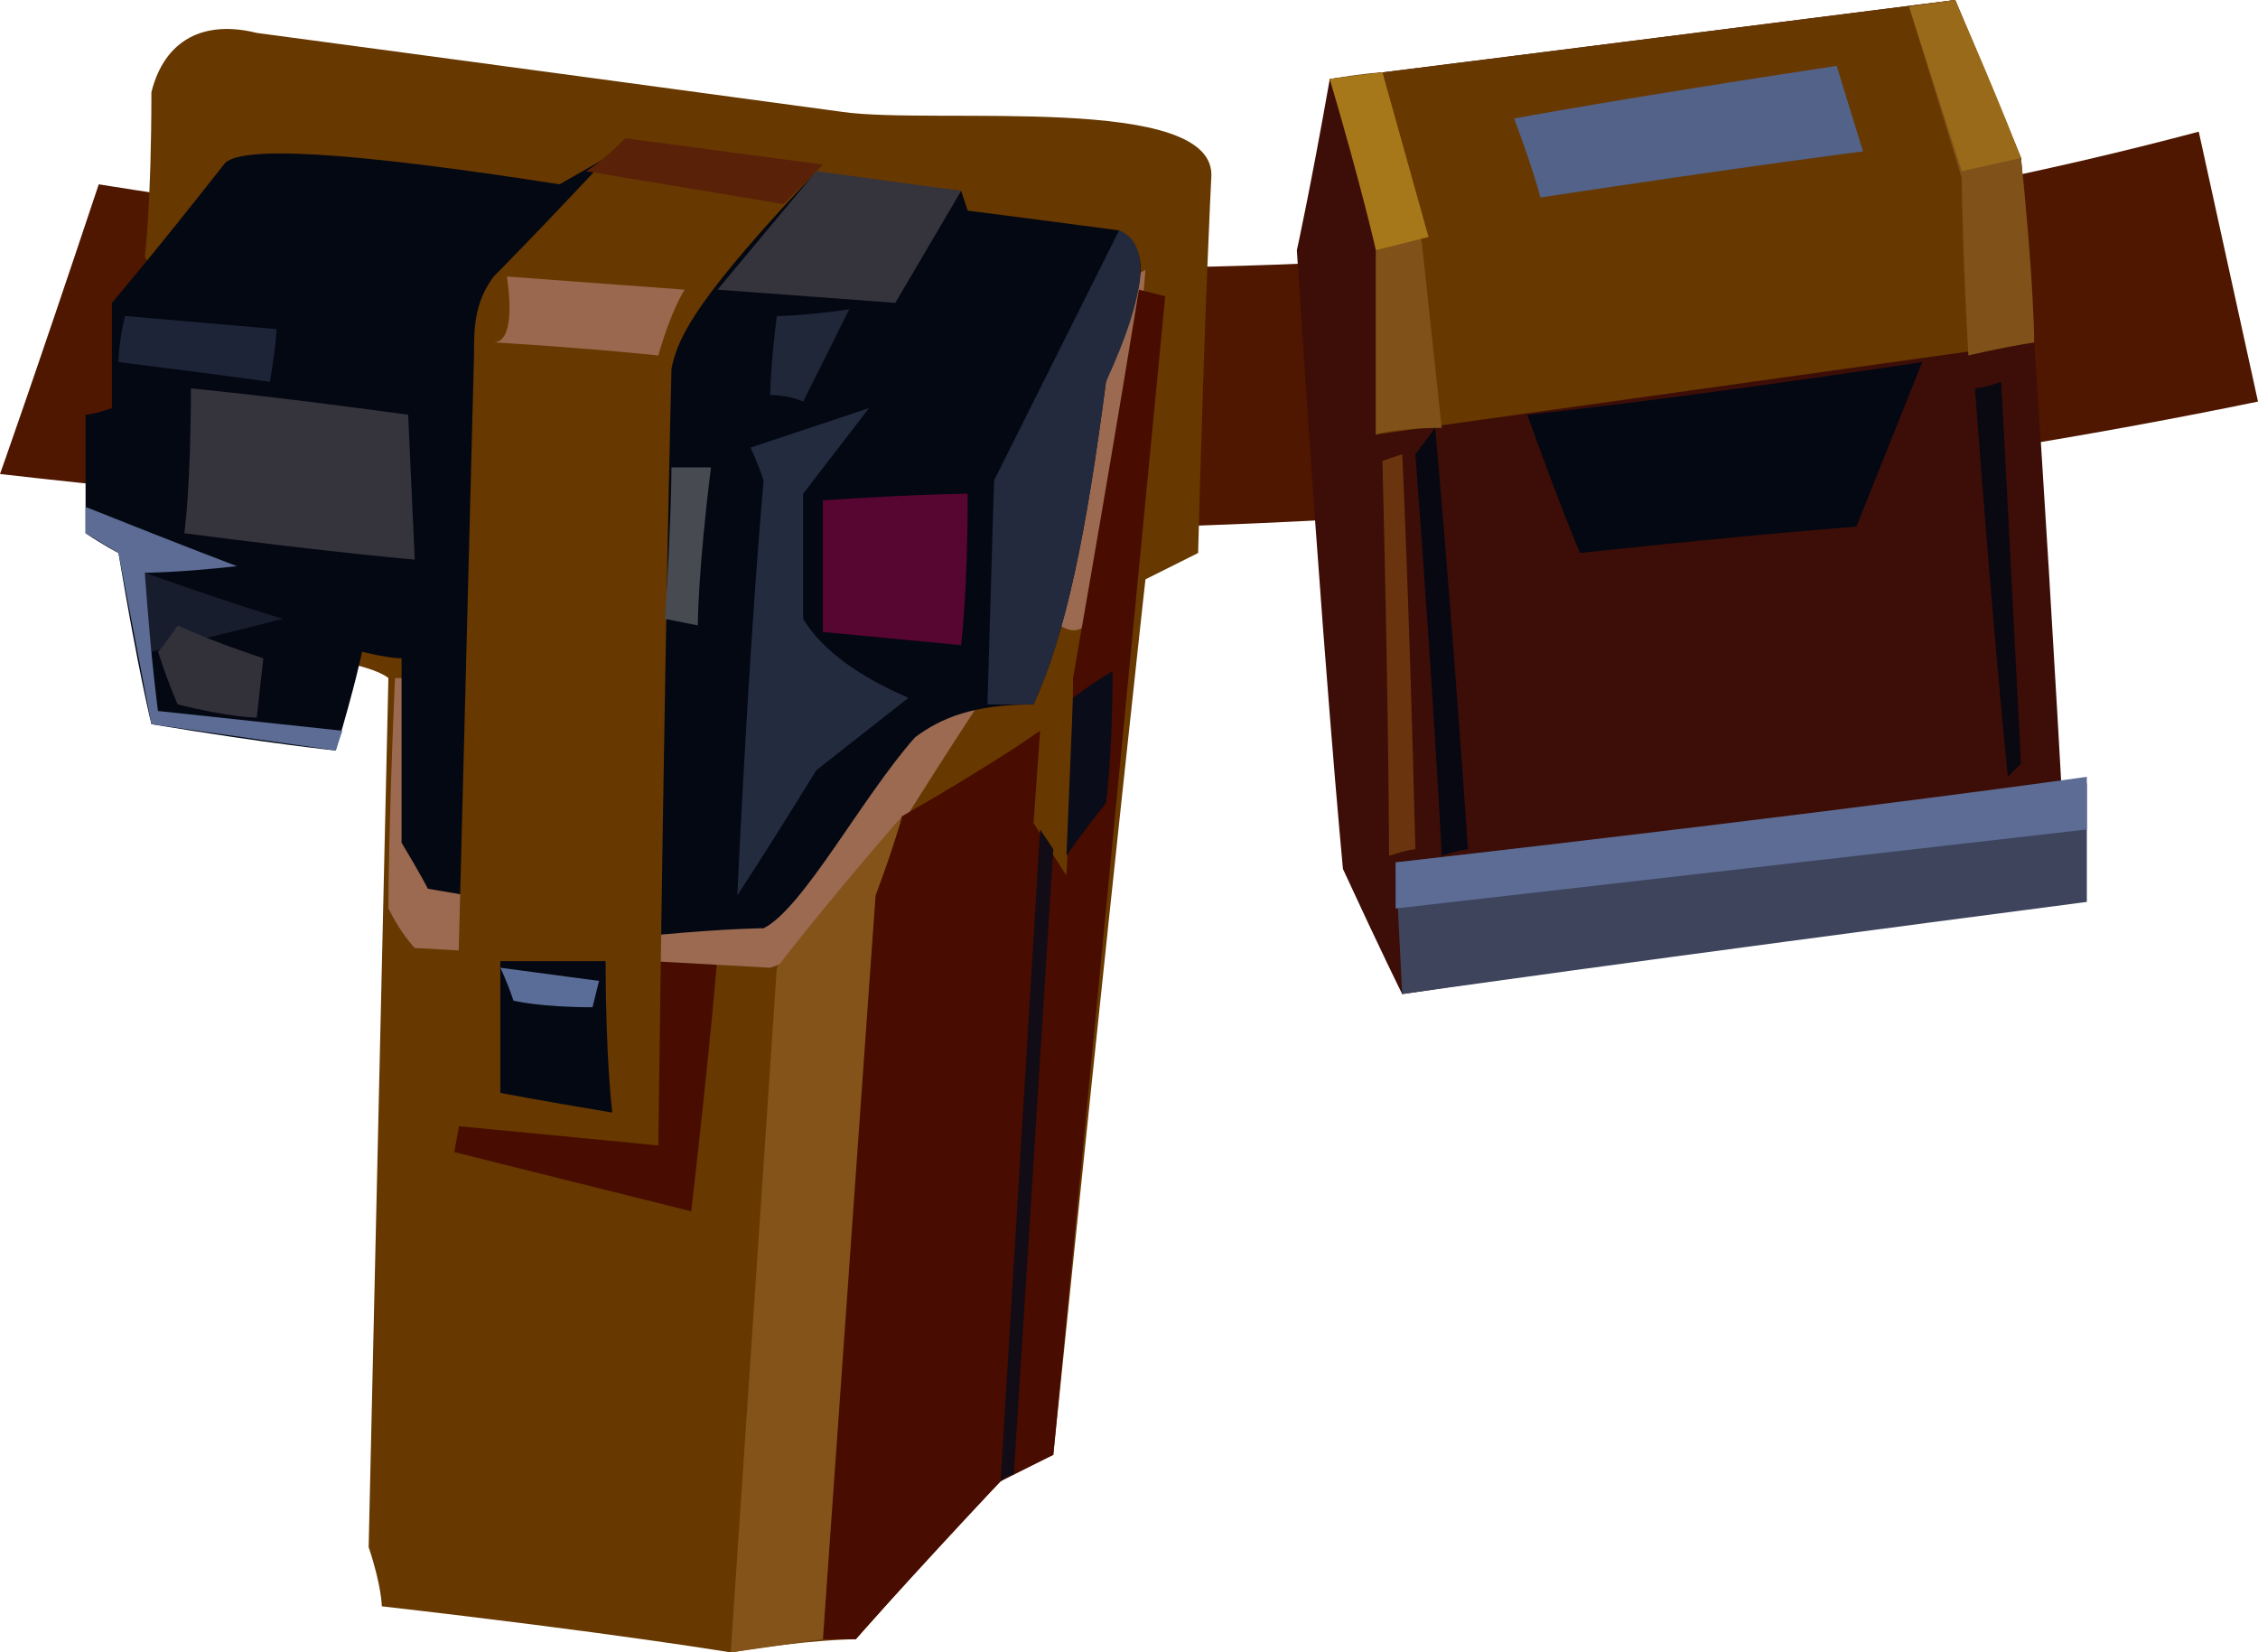 <?xml version="1.0" encoding="UTF-8" standalone="no"?>
<svg
   width="343"
   height="251"
   viewBox="0 0 343 251"
   version="1.1"
   id="svg43"
   sodipodi:docname="cb-layer-0541.svg"
   xmlns:inkscape="http://www.inkscape.org/namespaces/inkscape"
   xmlns:sodipodi="http://sodipodi.sourceforge.net/DTD/sodipodi-0.dtd"
   xmlns="http://www.w3.org/2000/svg"
   xmlns:svg="http://www.w3.org/2000/svg">
  <sodipodi:namedview
     id="namedview45"
     pagecolor="#ffffff"
     bordercolor="#666666"
     borderopacity="1.0"
     inkscape:pageshadow="2"
     inkscape:pageopacity="0.0"
     inkscape:pagecheckerboard="0" />
  <defs
     id="defs2" />
  <g
     id="id-54356">
    <path
       d="M 15,28 C 5,58 0,72 0,72 122,86 236,83 343,61 L 334,20 C 240,45 134,47 15,28 Z"
       fill="#4f1700"
       id="id-54357" />
    <path
       d="m 22,39 c 21,41 32,62 32,62 4,1 5,2 5,2 -2,88 -3,132 -3,132 2,6 2,9 2,9 35,4 53,7 53,7 12,-2 19,-2 19,-2 14,-16 22,-24 22,-24 5,-3 8,-4 8,-4 9,-88 14,-133 14,-133 6,-3 8,-4 8,-4 1,-38 2,-57 2,-57 C 185,14 142,19 128,17 69,9 39,5 39,5 31,3 25,6 23,14 23,31 22,39 22,39 Z"
       fill="#673800"
       id="id-54358" />
    <path
       d="m 109,145 c -23,-1 -34,-2 -34,-2 -4,21 -6,32 -6,32 l 36,9 c 3,-26 4,-39 4,-39 z"
       fill="#480d00"
       id="id-54359" />
    <path
       d="m 59,138 c 2,4 4,6 4,6 36,2 54,3 54,3 6,-2 9,-4 9,-4 14,-23 22,-35 22,-35 8,-8 13,-13 13,-13 6,4 8,-9 11,-21 1,-22 2,-33 2,-33 C 99,82 62,103 62,103 h -2 c -1,23 -1,35 -1,35 z"
       fill="#9b6a51"
       id="id-54360" />
    <path
       d="m 92,24 -7,4 C 53,23 36,22 34,25 23,39 17,46 17,46 c 0,11 0,16 0,16 -3,1 -4,1 -4,1 0,12 0,18 0,18 3,2 5,3 5,3 3,18 5,26 5,26 18,3 28,4 28,4 3,-10 4,-15 4,-15 4,1 6,1 6,1 0,19 0,28 0,28 3,5 4,7 4,7 24,4 35,7 35,7 11,-1 16,-1 16,-1 6,-3 15,-20 23,-29 4,-3 9,-5 18,-5 5,-11 8,-26 11,-49 3,-9 9,-19 2,-23 -15,-2 -23,-3 -23,-3 l -1,-3 C 129,27 111,25 92,24 Z"
       fill="#040813"
       id="id-54361" />
    <path
       d="M 95,21 C 82,35 75,42 75,42 c -3,4 -3,8 -3,12 -2,78 -3,117 -3,117 21,2 31,3 31,3 1,-79 2,-118 2,-118 1,-5 4,-11 23,-31 -20,-3 -30,-4 -30,-4 z"
       fill="#673800"
       id="id-54362" />
    <path
       d="m 112,136 c 2,-42 4,-63 4,-63 -1,-3 -2,-5 -2,-5 l 18,-6 -10,13 c 0,13 0,19 0,19 3,5 9,9 16,12 l -14,11 c -8,13 -12,19 -12,19 z"
       fill="#232b3f"
       id="id-54363" />
    <path
       d="m 125,76 c 15,-1 22,-1 22,-1 0,15 -1,23 -1,23 l -21,-2 c 0,-13 0,-20 0,-20 z"
       fill="#570531"
       id="id-54364" />
    <path
       d="m 170,35 c -13,26 -19,38 -19,38 l -1,34 h 7 c 5,-11 8,-26 11,-49 6,-13 7,-21 2,-23 z"
       fill="#232a3e"
       id="id-54365" />
    <path
       d="m 162,133 c 1,-20 1,-30 1,-30 7,-40 10,-59 10,-59 l 4,1 -17,176 -8,4 c -15,16 -22,24 -22,24 -4,0 -5,0 -5,0 5,-75 8,-113 8,-113 3,-8 4,-12 4,-12 14,-8 21,-13 21,-13 l -1,14 c 3,5 5,8 5,8 z"
       fill="#480c00"
       id="id-54366" />
    <path
       d="m 169,102 c 0,13 -1,20 -1,20 -4,5 -6,8 -6,8 l 1,-24 c 4,-3 6,-4 6,-4 z"
       fill="#0a0c19"
       id="id-54367" />
    <path
       d="m 158,126 c -4,66 -6,99 -6,99 1,-1 2,-1 2,-1 l 6,-95 z"
       fill="#120c16"
       id="id-54368" />
    <path
       d="m 137,124 c -13,15 -19,23 -19,23 l -7,104 14,-2 8,-113 c 3,-8 4,-12 4,-12 z"
       fill="#83531a"
       id="id-54369" />
    <path
       d="m 93,169 c -12,-2 -17,-3 -17,-3 0,-13 0,-20 0,-20 h 16 c 0,15 1,23 1,23 z"
       fill="#040813"
       id="id-54370" />
    <path
       d="m 78,152 c -1,-3 -2,-5 -2,-5 l 15,2 -1,4 c -8,0 -12,-1 -12,-1 z"
       fill="#5a6d98"
       id="id-54371" />
    <path
       d="m 22,87 c 14,5 21,7 21,7 L 23,99 C 22,91 22,87 22,87 Z"
       fill="#181d2e"
       id="id-54372" />
    <path
       d="m 13,77 c 15,6 23,9 23,9 -9,1 -14,1 -14,1 1,14 2,21 2,21 l 28,3 -1,3 -28,-4 -5,-26 -5,-3 c 0,-2 0,-4 0,-4 z"
       fill="#5c6c95"
       id="id-54373" />
    <path
       d="m 27,95 c -2,3 -3,4 -3,4 2,6 3,8 3,8 8,2 12,2 12,2 l 1,-9 C 31,97 27,95 27,95 Z"
       fill="#32313a"
       id="id-54374" />
    <path
       d="m 29,59 c 0,15 -1,22 -1,22 23,3 35,4 35,4 L 62,63 C 40,60 29,59 29,59 Z"
       fill="#35343d"
       id="id-54375" />
    <path
       d="m 18,55 c 16,2 23,3 23,3 1,-6 1,-8 1,-8 L 19,48 c -1,4 -1,7 -1,7 z"
       fill="#1e2438"
       id="id-54376" />
    <path
       d="m 75,52 c 16,1 25,2 25,2 2,-7 4,-10 4,-10 L 77,42 c 1,7 0,10 -2,10 z"
       fill="#99684e"
       id="id-54377" />
    <path
       d="m 89,26 30,5 6,-6 -30,-4 c -4,4 -6,5 -6,5 z"
       fill="#592107"
       id="id-54378" />
    <path
       d="m 109,44 27,2 10,-17 -22,-3 c -10,12 -15,18 -15,18 z"
       fill="#35343c"
       id="id-54379" />
    <path
       d="m 118,48 c -1,8 -1,12 -1,12 3,0 5,1 5,1 l 7,-14 c -7,1 -11,1 -11,1 z"
       fill="#202739"
       id="id-54380" />
    <path
       d="m 102,71 c 4,0 6,0 6,0 -2,16 -2,24 -2,24 l -5,-1 c 1,-15 1,-23 1,-23 z"
       fill="#484a52"
       id="id-54381" />
    <path
       d="m 202,12 c -3,17 -5,26 -5,26 4,63 7,94 7,94 6,13 9,19 9,19 68,-10 101,-16 101,-16 C 310,61 307,24 307,24 L 297,0 c -63,8 -95,12 -95,12 z"
       fill="#3d0e07"
       id="id-54382" />
    <path
       d="m 202,12 c 5,16 7,24 7,24 0,20 0,30 0,30 L 309,52 307,24 297,0 c -63,8 -95,12 -95,12 z"
       fill="#673800"
       id="id-54383" />
    <path
       d="m 202,12 c 6,-1 8,-1 8,-1 4,17 6,26 6,26 l 3,28 c -7,0 -10,1 -10,1 V 37 c -4,-17 -7,-25 -7,-25 z"
       fill="#805118"
       id="id-54384" />
    <path
       d="m 209,38 8,-2 -7,-25 -8,1 c 5,17 7,26 7,26 z"
       fill="#a7781a"
       id="id-54385" />
    <path
       d="m 230,18 c 3,8 4,12 4,12 33,-5 49,-7 49,-7 l -4,-13 c -33,5 -49,8 -49,8 z"
       fill="#526288"
       id="id-54386" />
    <path
       d="m 297,0 10,24 c 2,19 2,28 2,28 -6,1 -10,2 -10,2 -1,-18 -1,-27 -1,-27 L 290,1 Z"
       fill="#805118"
       id="id-54387" />
    <path
       d="m 307,24 -9,2 -8,-25 7,-1 c 7,16 10,24 10,24 z"
       fill="#996a19"
       id="id-54388" />
    <path
       d="m 211,130 c 3,-1 4,-1 4,-1 -1,-40 -2,-60 -2,-60 l -3,1 c 1,40 1,60 1,60 z"
       fill="#6a350e"
       id="id-54389" />
    <path
       d="m 219,130 c 3,-1 4,-1 4,-1 -3,-43 -5,-64 -5,-64 l -3,4 c 3,40 4,61 4,61 z"
       fill="#080812"
       id="id-54390" />
    <path
       d="m 232,63 c 5,14 8,21 8,21 28,-3 42,-4 42,-4 l 10,-25 c -40,6 -60,8 -60,8 z"
       fill="#040813"
       id="id-54391" />
    <path
       d="m 304,58 c -3,1 -4,1 -4,1 3,40 5,59 5,59 l 2,-2 c -2,-39 -3,-58 -3,-58 z"
       fill="#0a0811"
       id="id-54392" />
    <path
       d="m 317,119 v 18 c -69,9 -104,14 -104,14 l -1,-20 c 70,-8 105,-12 105,-12 z"
       fill="#3d445c"
       id="id-54393" />
    <path
       d="m 317,118 c 0,5 0,8 0,8 l -105,12 v -7 c 70,-8 105,-13 105,-13 z"
       fill="#5c6c94"
       id="id-54394" />
  </g>
</svg>
